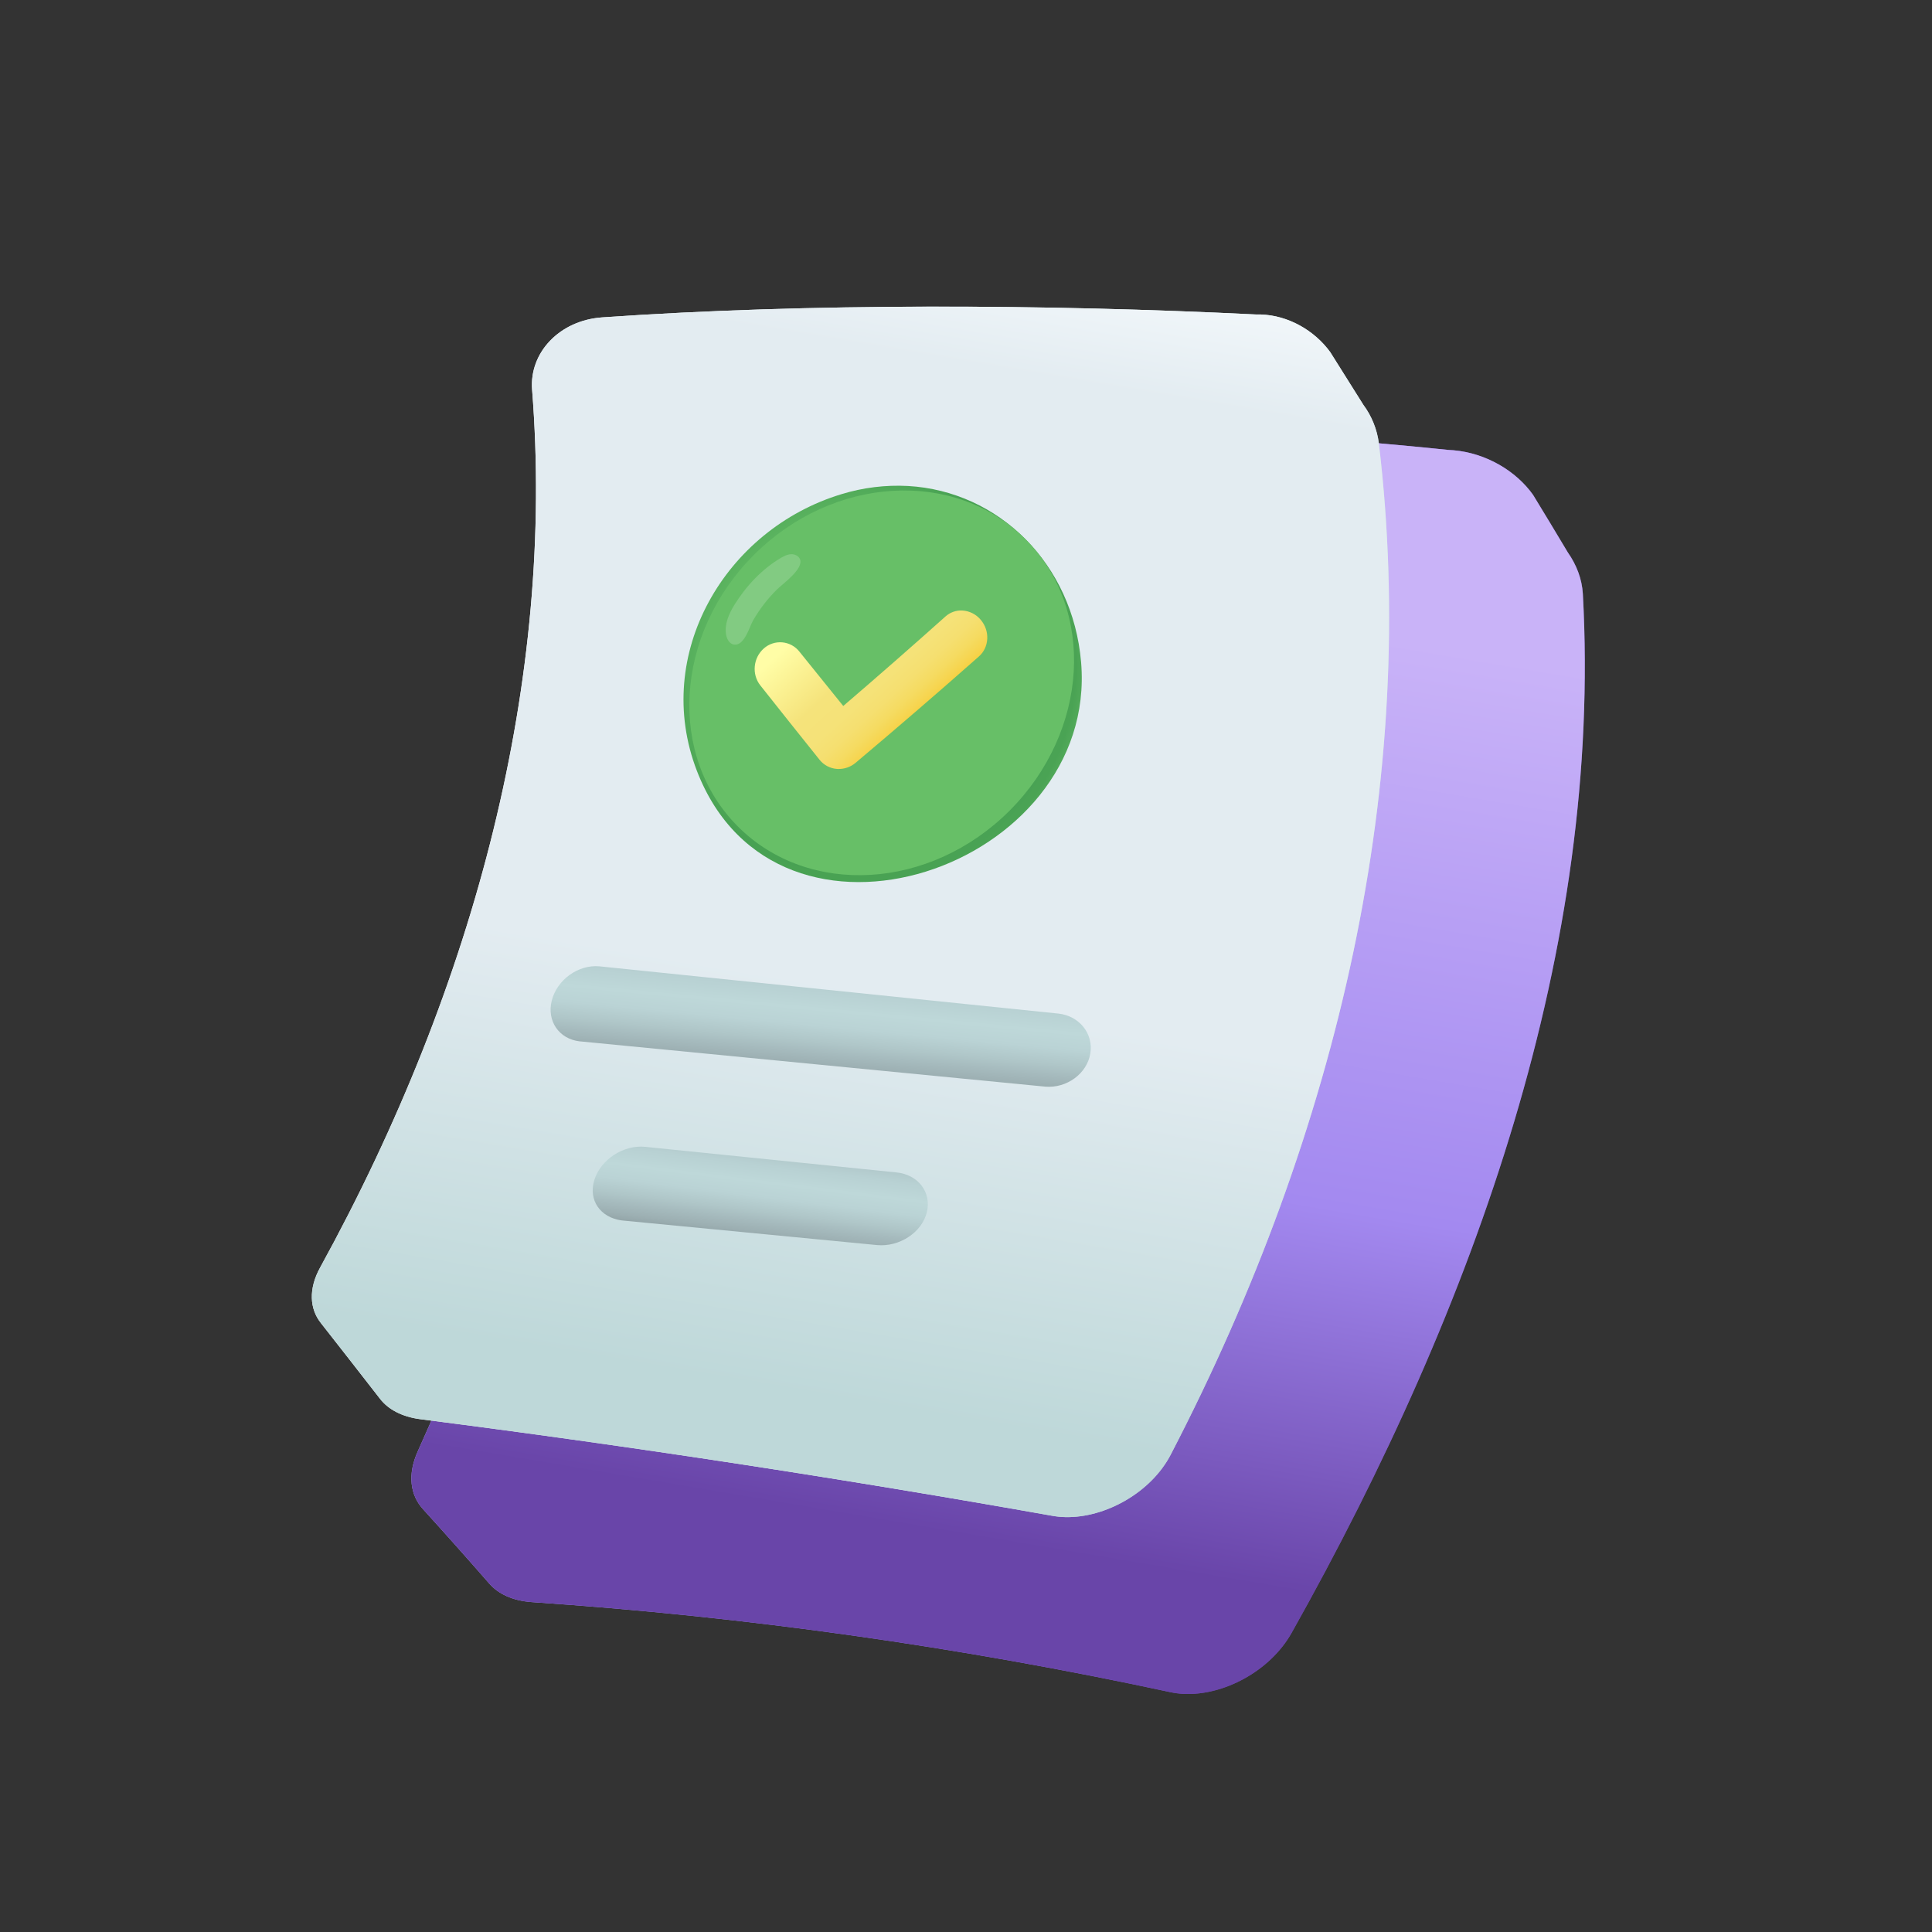 <svg width="680" height="680" viewBox="0 0 680 680" fill="none" xmlns="http://www.w3.org/2000/svg">
<rect x="0" y="0" width="680" height="680" fill="#333333" stroke="none"/>
<path d="M557.114 209.033C556.81 203.815 554.91 198.83 551.844 194.462C547.78 187.646 543.67 180.84 539.513 174.044C539.567 174.119 539.616 174.201 539.671 174.277C533.599 165.689 522.995 159.472 511.572 158.473C510.947 158.422 510.315 158.422 509.69 158.355C423.743 149.339 323.862 147.63 237.292 156.315C219.594 158.076 207.621 170.531 209.455 184.004C223.723 289.647 195.885 402.314 147.016 510.889C143.373 518.952 144.369 526.29 148.904 531.171C148.865 531.126 148.819 531.098 148.78 531.053C156.703 539.777 164.516 548.554 172.219 557.381C175.403 561.024 180.476 563.413 187.094 563.881C262.696 569.003 337.827 579.597 411.897 595.58C413.412 595.904 414.95 596.107 416.496 596.187C430.567 596.928 446.987 588.227 454.592 574.737C520.048 458.268 563.883 333.218 557.114 209.033Z" fill="url(#paint0_radial_2277_22882)"/>
<path d="M557.114 209.033C556.81 203.815 554.91 198.83 551.844 194.462C547.78 187.646 543.67 180.84 539.513 174.044C539.567 174.117 539.616 174.202 539.671 174.278C533.599 165.686 522.995 159.472 511.572 158.474C510.947 158.422 510.312 158.425 509.687 158.355C423.066 149.284 323.859 147.651 237.292 156.315C219.594 158.079 207.621 170.525 209.455 184.004C223.723 289.647 195.885 402.317 147.016 510.89C143.373 518.953 144.369 526.29 148.904 531.171C148.865 531.126 148.819 531.095 148.78 531.053C156.703 539.777 164.516 548.554 172.219 557.382C175.403 561.024 180.476 563.414 187.094 563.881C262.695 569.005 337.826 579.598 411.897 595.577C413.412 595.903 414.95 596.106 416.496 596.184C430.567 596.928 446.987 588.224 454.592 574.734C520.048 458.269 563.887 333.218 557.114 209.033Z" fill="url(#paint1_linear_2277_22882)"/>
<path d="M485.31 156.036C484.686 151.128 482.811 146.464 479.864 142.49C475.97 136.267 472.062 130.047 468.14 123.83C468.191 123.897 468.237 123.972 468.286 124.042C462.645 116.234 453.362 110.989 443.696 110.685C443.168 110.685 442.634 110.706 442.103 110.685C369.191 107.106 285.22 106.584 211.871 111.717C196.893 112.789 186.28 124.142 187.282 137.129C195.339 238.795 167.726 345.944 112.658 446.165C108.557 453.599 108.939 460.679 112.961 465.685C112.928 465.639 112.885 465.606 112.852 465.56C119.859 474.485 126.836 483.42 133.783 492.365C136.655 496.066 141.476 498.674 147.948 499.514C222.505 509.055 296.653 520.388 370.393 533.514C371.916 533.786 373.458 533.939 375.004 533.97C389.096 534.273 405.152 525.266 412.04 512.003C471.531 397.423 499.438 274.025 485.31 156.036Z" fill="url(#paint2_radial_2277_22882)"/>
<path d="M485.31 156.036C484.686 151.128 482.811 146.463 479.864 142.49C475.97 136.267 472.062 130.047 468.14 123.83C468.191 123.896 468.237 123.972 468.286 124.042C462.645 116.234 453.362 110.989 443.696 110.685C443.168 110.685 442.634 110.706 442.103 110.685C368.617 107.079 285.22 106.593 211.871 111.717C196.893 112.789 186.28 124.142 187.282 137.129C195.339 238.795 167.726 345.944 112.658 446.165C108.557 453.599 108.939 460.679 112.961 465.684C112.928 465.639 112.885 465.606 112.852 465.56C119.859 474.485 126.836 483.42 133.783 492.365C136.655 496.066 141.476 498.674 147.948 499.514C222.505 509.055 296.653 520.388 370.393 533.514C371.916 533.786 373.458 533.939 375.004 533.97C389.099 534.273 405.152 525.266 412.04 512.003C471.531 397.423 499.438 274.025 485.31 156.036Z" fill="url(#paint3_linear_2277_22882)"/>
<path d="M319.564 171.05C311.663 170.632 303.751 171.606 296.188 173.928C255.255 186.302 229.451 230.256 245.286 271.32C273.518 344.481 386.689 305.517 380.508 233.037C377.57 198.454 351.536 172.863 319.564 171.05Z" fill="url(#paint4_radial_2277_22882)"/>
<path d="M355.326 285.336C383.264 257.398 385.765 214.603 360.913 189.751C336.061 164.899 293.266 167.401 265.328 195.339C237.39 223.277 234.889 266.071 259.741 290.923C284.593 315.775 327.388 313.274 355.326 285.336Z" fill="url(#paint5_radial_2277_22882)"/>
<path opacity="0.18" d="M262.796 223.286C261.685 225.411 260.243 227.233 258.218 226.847C256.7 226.543 255.829 224.913 255.565 223.386C254.931 219.704 256.558 216.01 258.525 212.834C262.608 206.247 268.345 200.121 275.082 196.226C276.15 195.619 277.316 195.069 278.549 195.054C279.781 195.039 281.092 195.661 281.566 196.8C282.969 200.206 275.574 205.403 273.5 207.443C270.208 210.689 267.369 214.365 265.061 218.371C264.448 219.446 263.743 221.477 262.796 223.286Z" fill="white"/>
<path d="M372.576 356.754L372.321 356.727L210.981 340.121C203.529 339.438 196.055 344.833 194.206 352.158C192.385 359.359 196.75 365.709 204.087 366.532H204.197C204.288 366.553 367.885 382.46 367.894 382.46C375.453 383.098 382.59 377.892 383.753 370.8C384.91 363.803 379.876 357.574 372.576 356.754Z" fill="url(#paint6_linear_2277_22882)"/>
<path d="M218.875 429.554C211.285 428.555 206.981 422.395 209.194 415.304C211.443 408.119 219.406 402.888 227.077 403.647C256.562 406.642 286.042 409.645 315.517 412.657C323.194 413.392 327.999 419.742 326.193 426.785C324.387 433.828 316.552 438.928 308.768 438.227C308.774 438.212 218.978 429.554 218.875 429.554Z" fill="url(#paint7_linear_2277_22882)"/>
<path d="M338.703 214.88C336.527 214.766 334.395 215.521 332.774 216.978C321.117 227.408 309.125 237.911 296.798 248.485C291.645 242.132 286.503 235.757 281.371 229.36C280.646 228.435 279.74 227.667 278.709 227.105C277.677 226.542 276.541 226.196 275.371 226.088C274.201 225.979 273.021 226.111 271.903 226.475C270.786 226.839 269.755 227.427 268.873 228.204C265.099 231.479 264.51 237.329 267.61 241.239C274.547 250.006 281.494 258.729 288.45 267.407C289.186 268.329 290.103 269.091 291.144 269.645C292.186 270.2 293.33 270.535 294.506 270.631L294.81 270.652C297.124 270.753 299.392 269.975 301.157 268.475C316.105 255.889 330.575 243.407 344.568 231.03C348.211 227.8 348.484 222.05 345.206 218.174C344.407 217.206 343.417 216.415 342.298 215.848C341.179 215.281 339.955 214.951 338.703 214.88Z" fill="url(#paint8_linear_2277_22882)"/>
<defs>
<radialGradient id="paint0_radial_2277_22882" cx="0" cy="0" r="1" gradientUnits="userSpaceOnUse" gradientTransform="translate(-49.875 225.637) rotate(1.718) scale(674.292 701.24)">
<stop offset="0.43" stop-color="#C9B3F8"/>
<stop offset="0.65" stop-color="#A389F0"/>
<stop offset="0.79" stop-color="#9A6CF0"/>
<stop offset="0.81" stop-color="#9669EA"/>
<stop offset="0.83" stop-color="#8B60DA"/>
<stop offset="0.86" stop-color="#7851BF"/>
<stop offset="0.88" stop-color="#6945A9"/>
<stop offset="0.9" stop-color="#724CB6"/>
<stop offset="0.93" stop-color="#8A5FD9"/>
<stop offset="0.94" stop-color="#9A6CF0"/>
</radialGradient>
<linearGradient id="paint1_linear_2277_22882" x1="400.244" y1="99.963" x2="309.72" y2="634.585" gradientUnits="userSpaceOnUse">
<stop offset="0.06" stop-color="#C9B3F8"/>
<stop offset="0.2" stop-color="#C9B3F8"/>
<stop offset="0.57" stop-color="#A389F0"/>
<stop offset="0.82" stop-color="#6945A9"/>
<stop offset="0.91" stop-color="#6945A9"/>
</linearGradient>
<radialGradient id="paint2_radial_2277_22882" cx="0" cy="0" r="1" gradientUnits="userSpaceOnUse" gradientTransform="translate(-85.272 228.758) rotate(1.718) scale(629.76 629.76)">
<stop offset="0.43" stop-color="#F3F8FB"/>
<stop offset="0.65" stop-color="#DFEEF0"/>
<stop offset="0.79" stop-color="#ECFCFF"/>
<stop offset="0.81" stop-color="#E6F7FA"/>
<stop offset="0.85" stop-color="#D6EBED"/>
<stop offset="0.88" stop-color="#BED8D9"/>
<stop offset="0.94" stop-color="#BED8D9"/>
</radialGradient>
<linearGradient id="paint3_linear_2277_22882" x1="349.239" y1="56.46" x2="262.918" y2="566.274" gradientUnits="userSpaceOnUse">
<stop offset="0.06" stop-color="#F3F8FB"/>
<stop offset="0.14" stop-color="#E3ECF1"/>
<stop offset="0.57" stop-color="#E3ECF1"/>
<stop offset="0.85" stop-color="#BED8D9"/>
<stop offset="0.91" stop-color="#BED8D9"/>
</linearGradient>
<radialGradient id="paint4_radial_2277_22882" cx="0" cy="0" r="1" gradientUnits="userSpaceOnUse" gradientTransform="translate(299.737 234.321) scale(84.851 84.851)">
<stop offset="0.01" stop-color="#75D982"/>
<stop offset="0.13" stop-color="#71D17A"/>
<stop offset="0.47" stop-color="#67BF67"/>
<stop offset="0.74" stop-color="#51AA59"/>
<stop offset="0.84" stop-color="#48A153"/>
<stop offset="0.93" stop-color="#4AA354"/>
<stop offset="0.96" stop-color="#51A959"/>
<stop offset="0.99" stop-color="#5CB560"/>
<stop offset="1" stop-color="#67BF67"/>
</radialGradient>
<radialGradient id="paint5_radial_2277_22882" cx="0" cy="0" r="1" gradientUnits="userSpaceOnUse" gradientTransform="translate(308.575 239.855) rotate(16.314) scale(65.598 69.749)">
<stop offset="0.2" stop-color="#67BF67"/>
<stop offset="1" stop-color="#67BF67"/>
</radialGradient>
<linearGradient id="paint6_linear_2277_22882" x1="292.748" y1="321.488" x2="285.87" y2="393.373" gradientUnits="userSpaceOnUse">
<stop offset="0.23" stop-color="#A6BBBE"/>
<stop offset="0.25" stop-color="#A9BEC1"/>
<stop offset="0.38" stop-color="#B8D1D3"/>
<stop offset="0.47" stop-color="#BED8D9"/>
<stop offset="0.55" stop-color="#BAD3D5"/>
<stop offset="0.63" stop-color="#AFC6C8"/>
<stop offset="0.68" stop-color="#A6BBBE"/>
<stop offset="0.74" stop-color="#9CAFB2"/>
<stop offset="0.85" stop-color="#809093"/>
<stop offset="0.9" stop-color="#717F82"/>
</linearGradient>
<linearGradient id="paint7_linear_2277_22882" x1="272.057" y1="385.775" x2="264.041" y2="450.009" gradientUnits="userSpaceOnUse">
<stop offset="0.23" stop-color="#A6BBBE"/>
<stop offset="0.25" stop-color="#A9BEC1"/>
<stop offset="0.38" stop-color="#B8D1D3"/>
<stop offset="0.47" stop-color="#BED8D9"/>
<stop offset="0.55" stop-color="#BAD3D5"/>
<stop offset="0.63" stop-color="#AFC6C8"/>
<stop offset="0.68" stop-color="#A6BBBE"/>
<stop offset="0.74" stop-color="#9CAFB2"/>
<stop offset="0.85" stop-color="#809093"/>
<stop offset="0.9" stop-color="#717F82"/>
</linearGradient>
<linearGradient id="paint8_linear_2277_22882" x1="291.118" y1="214.516" x2="323.175" y2="249.778" gradientUnits="userSpaceOnUse">
<stop stop-color="#FFFDA6"/>
<stop offset="0.47" stop-color="#F5E37B"/>
<stop offset="0.67" stop-color="#F5E278"/>
<stop offset="0.79" stop-color="#F5DF70"/>
<stop offset="0.89" stop-color="#F5DB61"/>
<stop offset="0.98" stop-color="#F6D44D"/>
<stop offset="1" stop-color="#F6D246"/>
</linearGradient>
</defs>
</svg>
